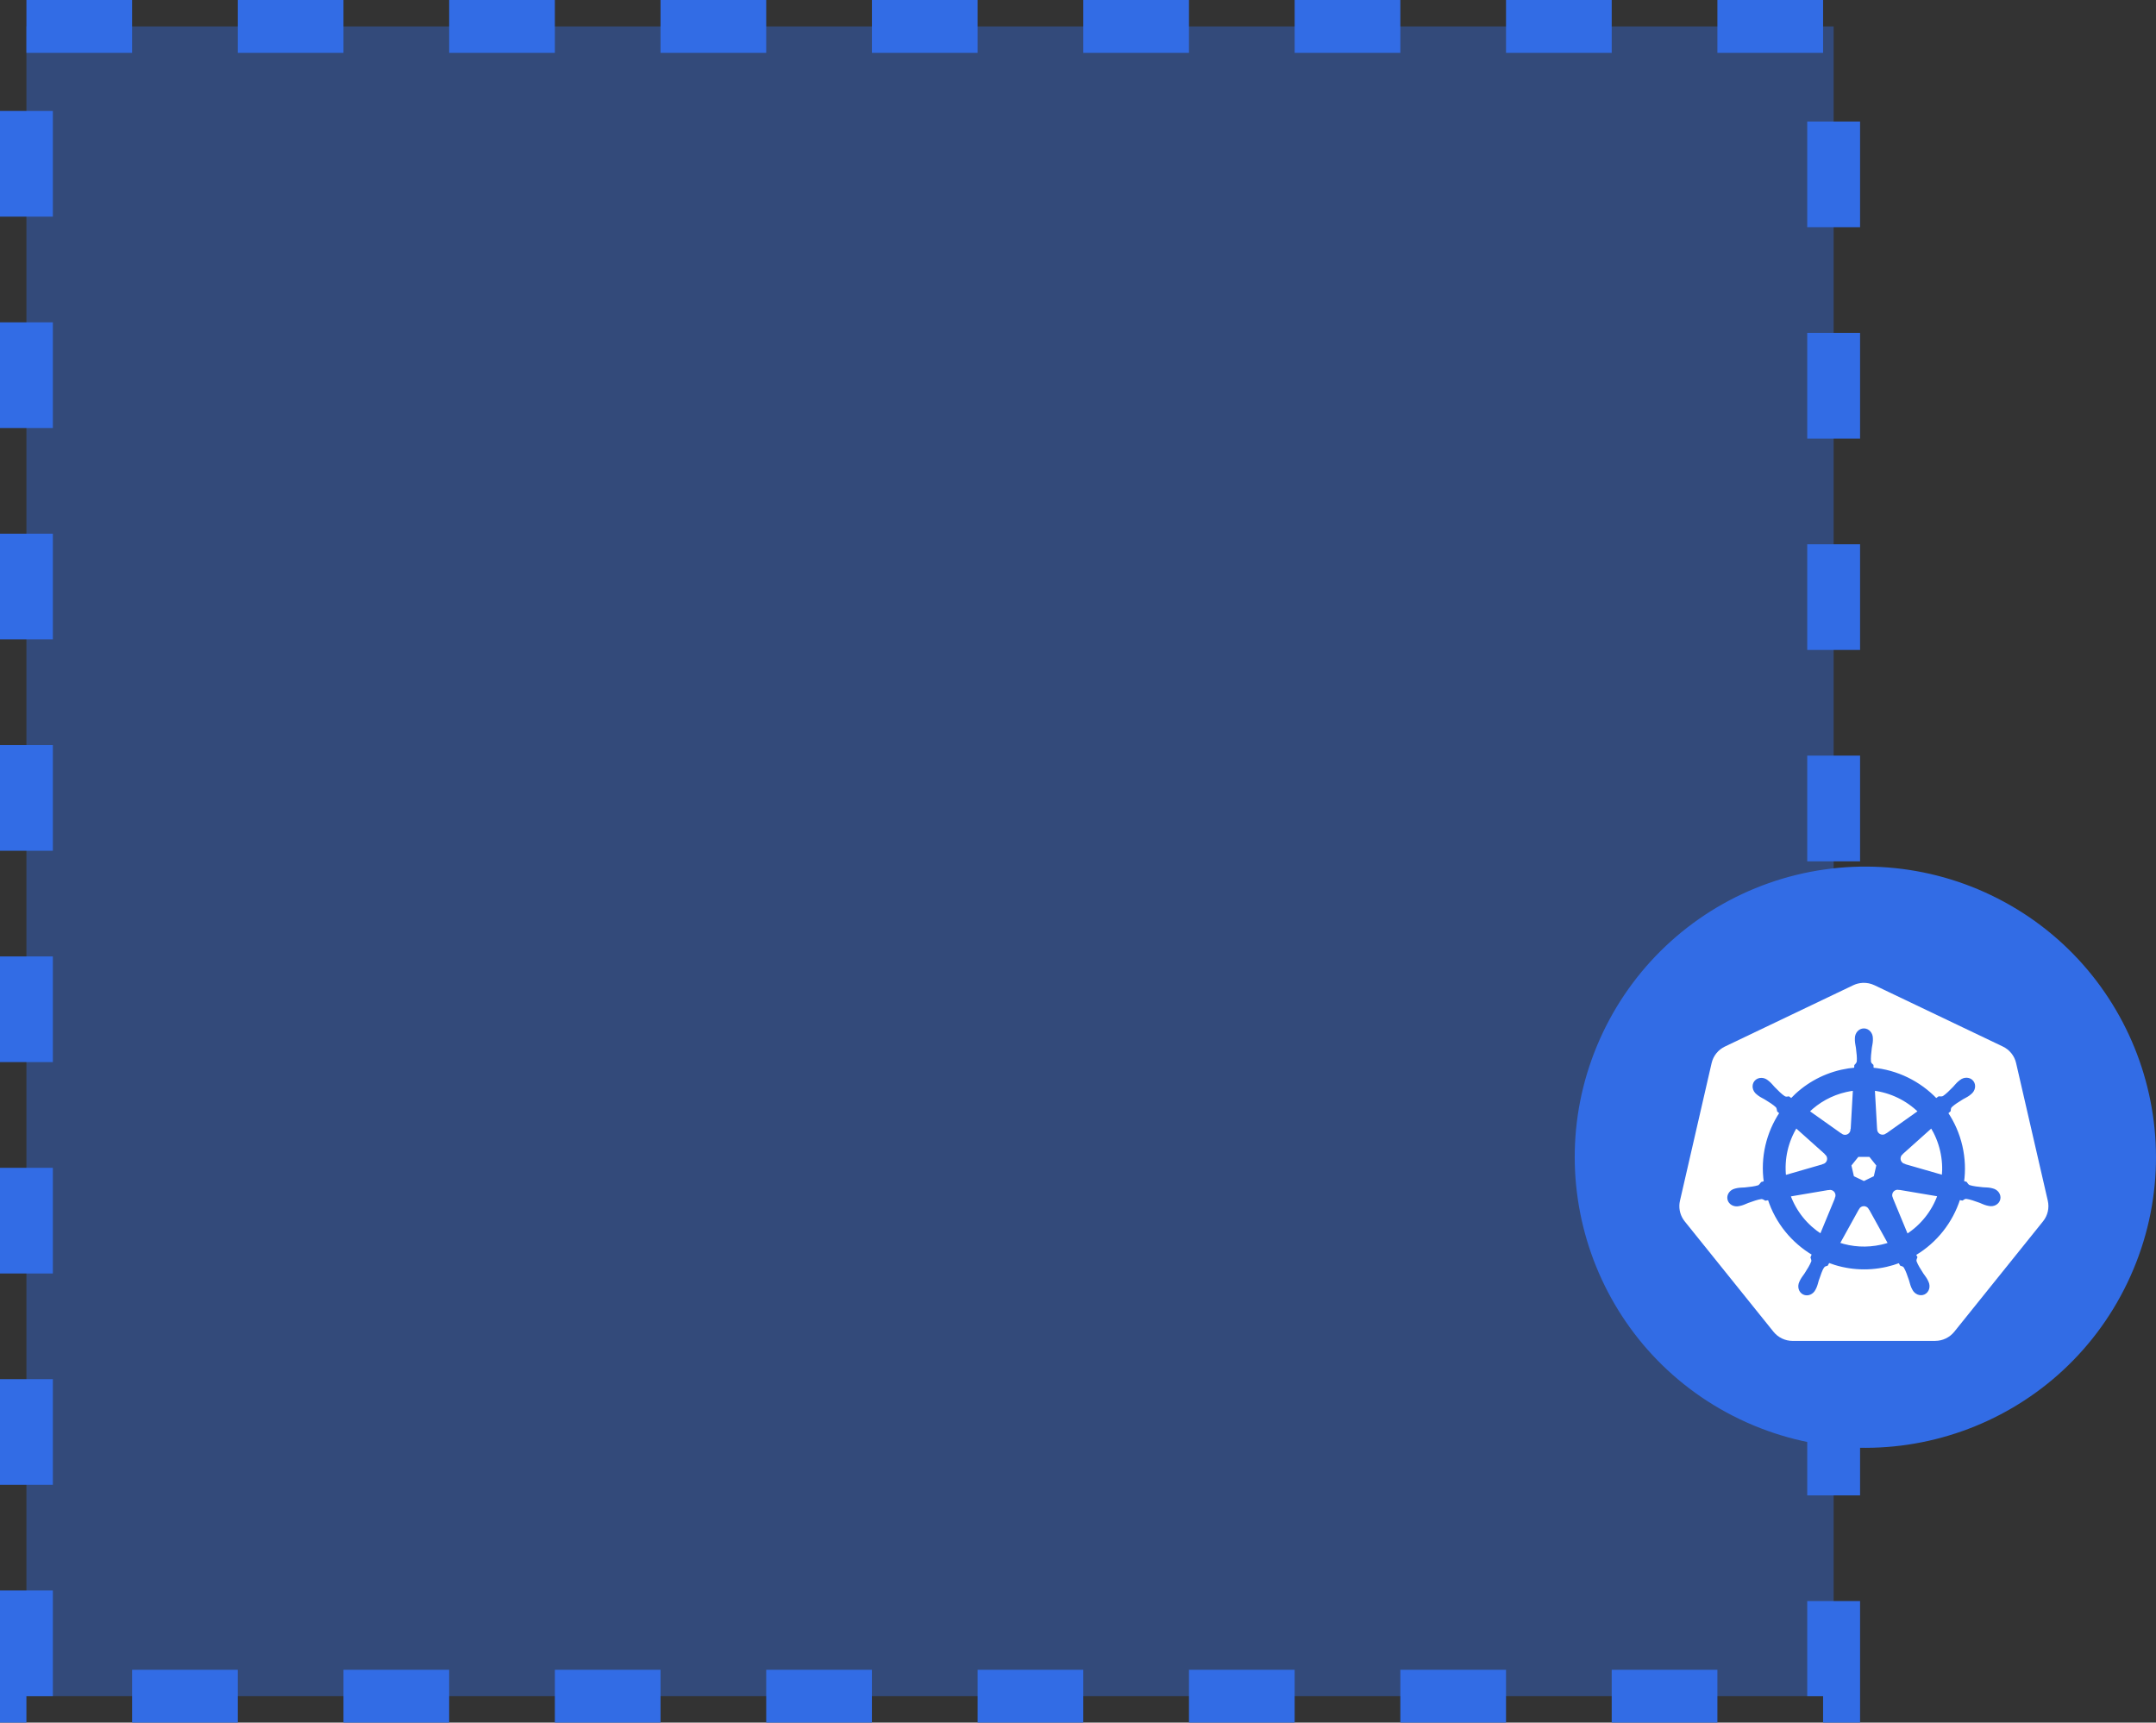 <svg width="204" height="163" viewBox="0 0 204 163" fill="none" xmlns="http://www.w3.org/2000/svg">
<rect x="0" y="0" width="204" height="163" fill="#333333" stroke="none"/>
<rect x="2.5" y="2.5" width="171" height="158" fill="#326CE5" fill-opacity="0.4" stroke="#326CE5" stroke-width="5" stroke-dasharray="10 10"/>
<path fill-rule="evenodd" clip-rule="evenodd" d="M164.628 134.298C150.933 127.741 145.145 111.321 151.702 97.624C154.85 91.046 160.482 85.989 167.359 83.564C174.236 81.14 181.795 81.547 188.372 84.695C202.067 91.253 207.855 107.672 201.298 121.37C194.742 135.067 178.324 140.855 164.628 134.298V134.298Z" fill="#326CE5"/>
<path d="M176.239 93.003C175.93 93.019 175.628 93.095 175.349 93.228L163.209 99.029C162.895 99.179 162.619 99.397 162.401 99.668C162.184 99.938 162.031 100.254 161.953 100.591L158.958 113.621C158.889 113.921 158.881 114.232 158.935 114.535C158.989 114.838 159.104 115.128 159.273 115.386C159.314 115.449 159.358 115.51 159.405 115.569L167.808 126.017C168.026 126.287 168.302 126.505 168.616 126.655C168.93 126.805 169.274 126.883 169.623 126.883L183.099 126.88C183.447 126.88 183.791 126.803 184.105 126.653C184.42 126.503 184.696 126.285 184.914 126.015L193.313 115.566C193.531 115.296 193.684 114.98 193.762 114.643C193.84 114.305 193.84 113.955 193.762 113.617L190.762 100.588C190.685 100.25 190.531 99.935 190.314 99.665C190.097 99.394 189.82 99.176 189.506 99.026L177.365 93.228C177.014 93.061 176.627 92.983 176.239 93.003V93.003Z" fill="white"/>
<path d="M176.36 97.437C175.958 97.437 175.633 97.799 175.633 98.245C175.633 98.251 175.634 98.258 175.634 98.265C175.634 98.325 175.631 98.398 175.633 98.451C175.643 98.708 175.699 98.905 175.732 99.142C175.793 99.649 175.845 100.07 175.813 100.46C175.782 100.608 175.674 100.742 175.577 100.836L175.56 101.143C175.124 101.18 174.685 101.246 174.246 101.345C172.36 101.774 170.735 102.746 169.498 104.058C169.418 104.003 169.278 103.902 169.236 103.871C169.106 103.889 168.975 103.929 168.804 103.829C168.479 103.611 168.183 103.308 167.825 102.944C167.66 102.77 167.542 102.605 167.346 102.437C167.302 102.399 167.235 102.347 167.185 102.308C167.032 102.186 166.853 102.123 166.679 102.117C166.455 102.109 166.24 102.197 166.1 102.373C165.85 102.687 165.93 103.166 166.278 103.444C166.282 103.447 166.286 103.449 166.289 103.452C166.337 103.491 166.396 103.541 166.44 103.573C166.647 103.726 166.836 103.804 167.042 103.926C167.477 104.194 167.837 104.417 168.123 104.685C168.234 104.804 168.254 105.014 168.269 105.104L168.502 105.312C167.255 107.189 166.678 109.506 167.019 111.868L166.715 111.956C166.634 112.06 166.521 112.223 166.402 112.271C166.029 112.389 165.608 112.432 165.1 112.485C164.861 112.505 164.655 112.493 164.403 112.541C164.347 112.552 164.269 112.572 164.209 112.586C164.206 112.587 164.204 112.587 164.202 112.588C164.199 112.589 164.195 112.59 164.191 112.591C163.763 112.695 163.488 113.088 163.577 113.476C163.665 113.864 164.084 114.1 164.514 114.007C164.518 114.006 164.522 114.006 164.525 114.006C164.53 114.004 164.534 114.002 164.539 114.001C164.599 113.988 164.675 113.973 164.727 113.959C164.976 113.892 165.156 113.795 165.379 113.709C165.86 113.537 166.258 113.392 166.646 113.336C166.808 113.324 166.979 113.436 167.064 113.484L167.381 113.43C168.11 115.689 169.637 117.516 171.571 118.662L171.439 118.979C171.487 119.102 171.539 119.268 171.504 119.39C171.363 119.755 171.121 120.141 170.846 120.572C170.713 120.771 170.577 120.925 170.456 121.152C170.428 121.207 170.391 121.29 170.363 121.348C170.176 121.748 170.313 122.208 170.672 122.381C171.033 122.554 171.481 122.371 171.675 121.971C171.676 121.97 171.677 121.97 171.677 121.969C171.677 121.969 171.677 121.968 171.677 121.968C171.704 121.911 171.744 121.836 171.767 121.783C171.87 121.547 171.904 121.345 171.976 121.117C172.169 120.634 172.274 120.127 172.539 119.811C172.611 119.725 172.73 119.692 172.852 119.659L173.017 119.361C174.703 120.008 176.59 120.182 178.476 119.753C178.906 119.656 179.321 119.529 179.723 119.378C179.769 119.46 179.855 119.617 179.878 119.657C180.002 119.698 180.138 119.719 180.249 119.882C180.447 120.221 180.582 120.621 180.747 121.104C180.82 121.332 180.856 121.534 180.958 121.77C180.982 121.824 181.021 121.9 181.049 121.957C181.242 122.358 181.692 122.542 182.053 122.368C182.412 122.195 182.549 121.735 182.362 121.336C182.334 121.278 182.296 121.194 182.267 121.14C182.147 120.912 182.011 120.76 181.878 120.561C181.603 120.13 181.374 119.773 181.233 119.407C181.174 119.219 181.243 119.101 181.289 118.979C181.262 118.947 181.203 118.769 181.168 118.685C183.178 117.498 184.661 115.604 185.357 113.416C185.451 113.43 185.615 113.459 185.668 113.47C185.777 113.398 185.877 113.304 186.074 113.319C186.462 113.375 186.861 113.519 187.341 113.692C187.565 113.778 187.745 113.877 187.994 113.943C188.046 113.957 188.121 113.971 188.181 113.984C188.186 113.985 188.191 113.987 188.195 113.988C188.199 113.989 188.203 113.989 188.206 113.99C188.637 114.083 189.056 113.847 189.144 113.459C189.233 113.071 188.958 112.677 188.529 112.574C188.467 112.56 188.379 112.536 188.318 112.524C188.065 112.476 187.859 112.488 187.621 112.468C187.113 112.415 186.692 112.372 186.318 112.254C186.166 112.195 186.057 112.014 186.005 111.939L185.711 111.854C185.863 110.753 185.822 109.607 185.559 108.461C185.293 107.304 184.824 106.246 184.197 105.314C184.273 105.245 184.415 105.12 184.455 105.082C184.467 104.952 184.457 104.815 184.592 104.671C184.877 104.403 185.238 104.18 185.672 103.912C185.879 103.79 186.069 103.712 186.276 103.559C186.323 103.525 186.387 103.47 186.436 103.43C186.785 103.152 186.865 102.673 186.615 102.359C186.365 102.045 185.88 102.016 185.531 102.294C185.481 102.333 185.414 102.384 185.37 102.423C185.174 102.591 185.054 102.756 184.89 102.931C184.531 103.295 184.235 103.598 183.91 103.817C183.769 103.899 183.563 103.871 183.469 103.865L183.193 104.062C181.617 102.41 179.471 101.353 177.161 101.148C177.154 101.051 177.146 100.876 177.144 100.824C177.049 100.733 176.935 100.656 176.906 100.46C176.874 100.07 176.927 99.649 176.988 99.142C177.022 98.905 177.078 98.708 177.088 98.451C177.09 98.393 177.086 98.308 177.086 98.245C177.086 97.799 176.761 97.437 176.36 97.437H176.36ZM175.45 103.073L175.234 106.885L175.218 106.893C175.204 107.234 174.923 107.506 174.579 107.506C174.438 107.506 174.307 107.461 174.201 107.383L174.195 107.387L171.07 105.171C172.03 104.226 173.259 103.528 174.675 103.207C174.934 103.148 175.192 103.105 175.45 103.073ZM177.271 103.073C178.924 103.277 180.453 104.025 181.625 105.173L178.519 107.374L178.508 107.37C178.233 107.571 177.844 107.521 177.63 107.252C177.542 107.141 177.495 107.011 177.49 106.88L177.487 106.879L177.271 103.073ZM169.936 106.595L172.79 109.147L172.787 109.163C173.045 109.387 173.082 109.775 172.868 110.045C172.78 110.155 172.662 110.229 172.535 110.264L172.532 110.276L168.874 111.332C168.688 109.629 169.089 107.975 169.936 106.595ZM182.763 106.596C183.187 107.284 183.508 108.051 183.699 108.883C183.888 109.706 183.935 110.526 183.857 111.319L180.181 110.261L180.178 110.245C179.848 110.155 179.646 109.82 179.723 109.484C179.754 109.347 179.827 109.23 179.926 109.144L179.924 109.136L182.763 106.596H182.763ZM175.774 109.344H176.943L177.67 110.253L177.409 111.386L176.36 111.891L175.307 111.385L175.046 110.251L175.774 109.344ZM179.522 112.453C179.572 112.45 179.621 112.455 179.67 112.464L179.676 112.456L183.46 113.096C182.906 114.651 181.846 115.999 180.431 116.901L178.962 113.353L178.966 113.347C178.832 113.034 178.967 112.666 179.277 112.517C179.356 112.478 179.439 112.457 179.522 112.453H179.522ZM173.167 112.468C173.456 112.472 173.715 112.673 173.782 112.967C173.814 113.104 173.798 113.241 173.746 113.361L173.757 113.375L172.304 116.887C170.945 116.015 169.863 114.71 169.284 113.108L173.035 112.472L173.042 112.479C173.084 112.472 173.126 112.468 173.167 112.468V112.468ZM176.336 114.007C176.437 114.003 176.539 114.024 176.636 114.071C176.763 114.132 176.861 114.228 176.923 114.344H176.937L178.786 117.685C178.546 117.766 178.3 117.835 178.047 117.892C176.633 118.213 175.223 118.116 173.947 117.681L175.791 114.346H175.794C175.905 114.139 176.115 114.015 176.336 114.007Z" fill="#326CE5" stroke="#326CE5" stroke-width="0.25"/>
</svg>
